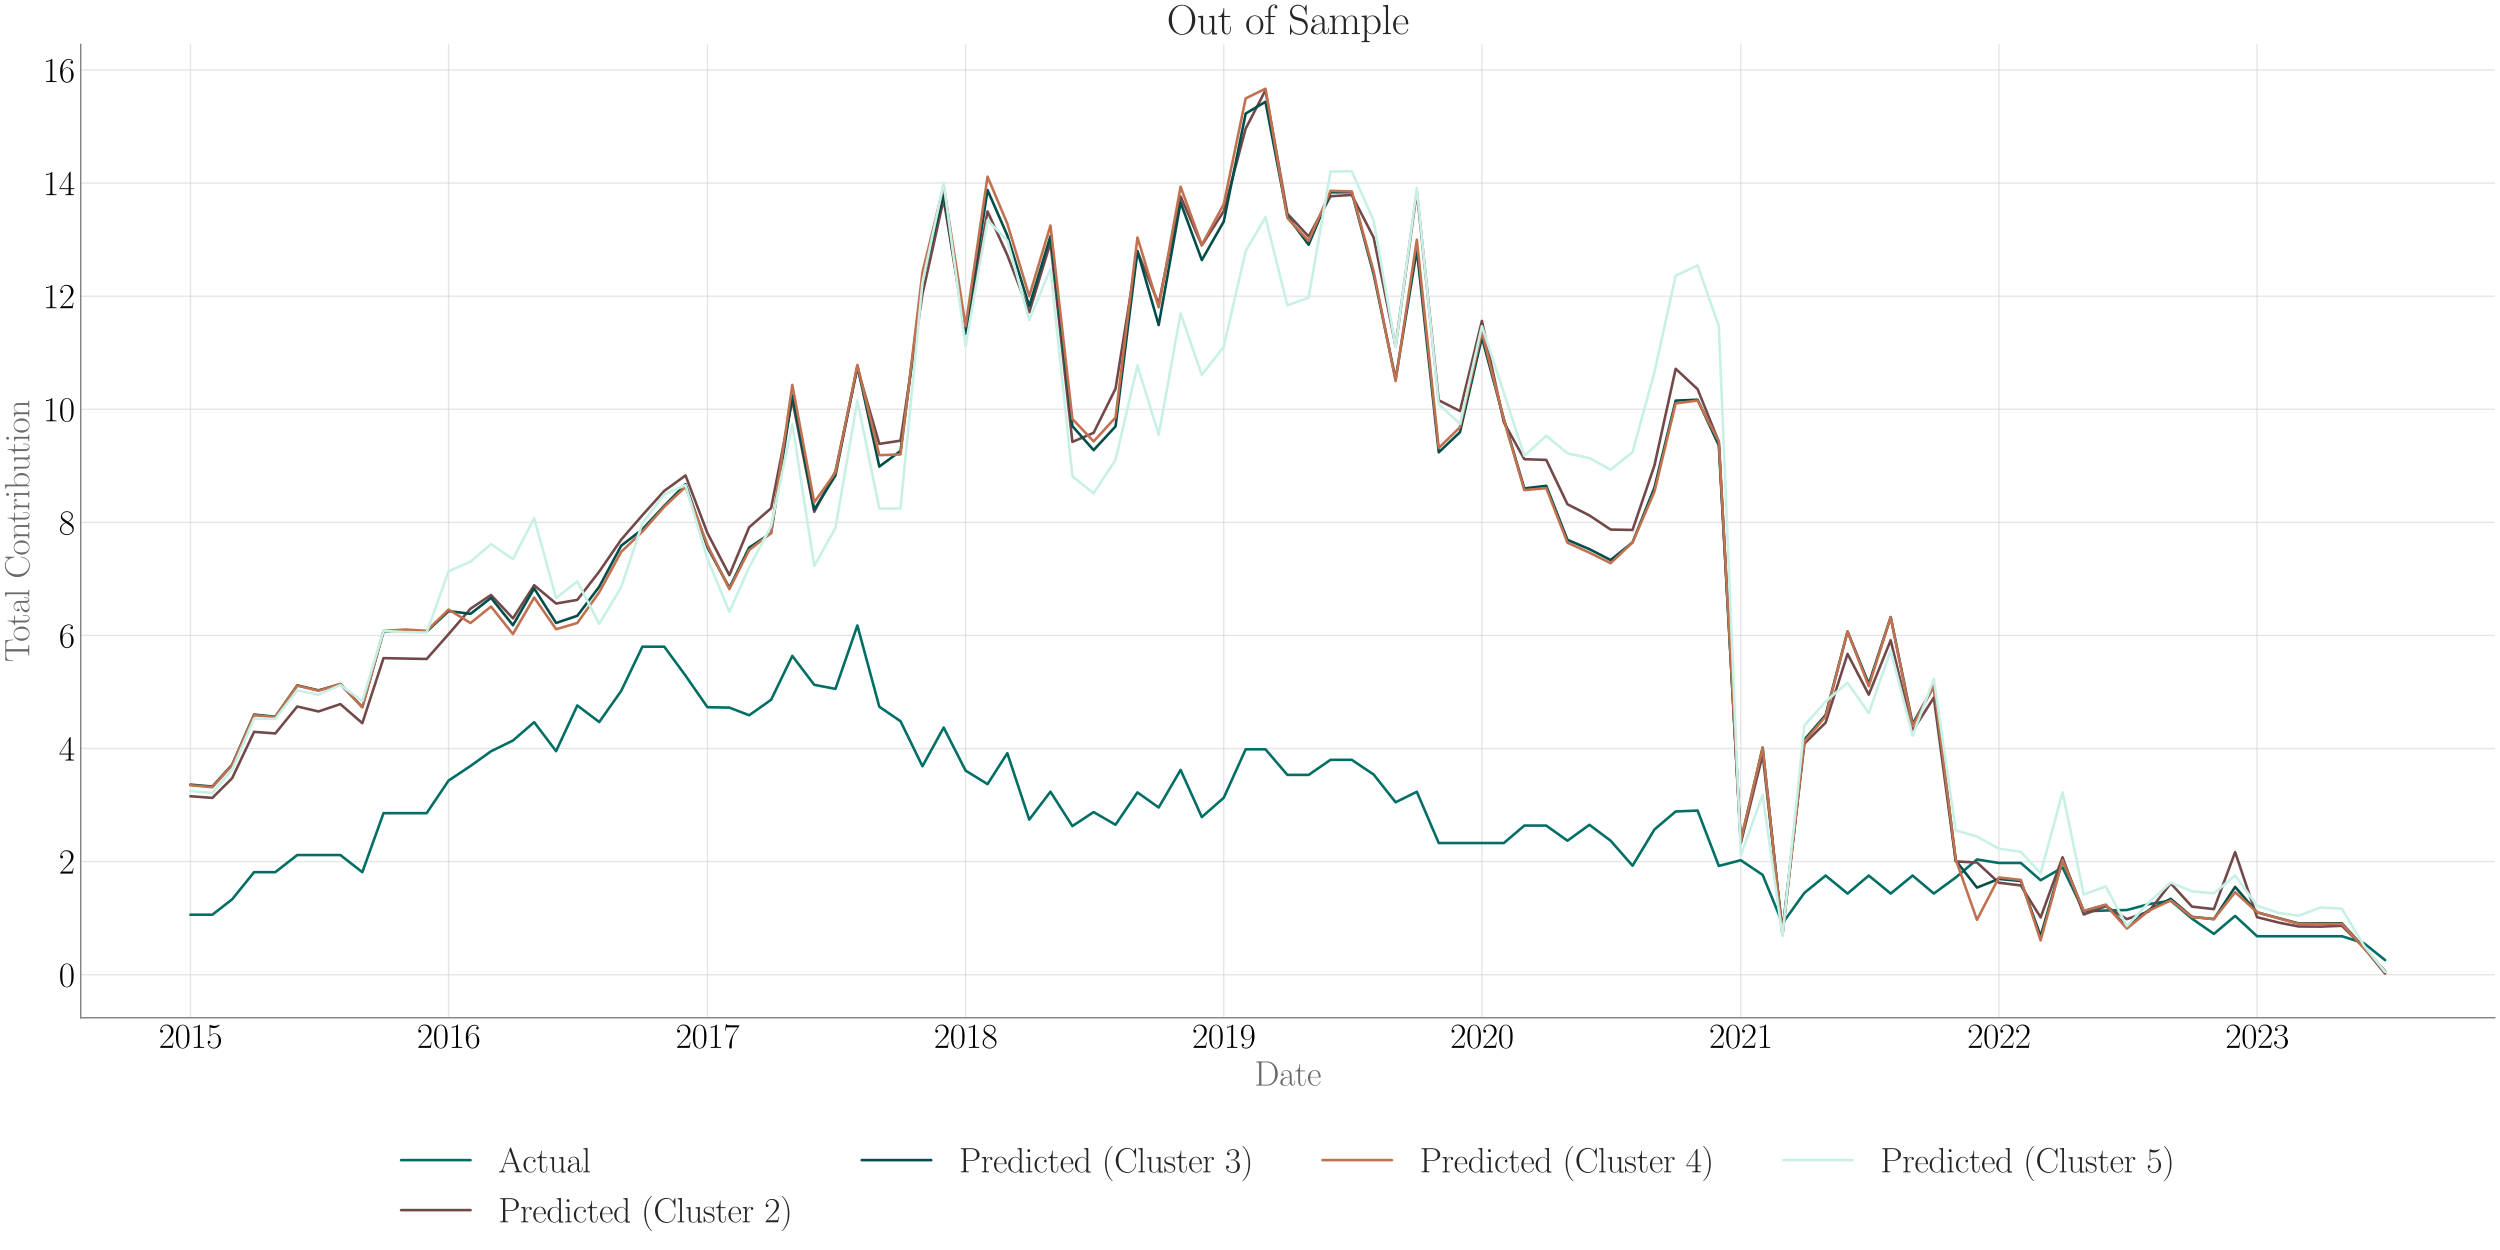 <?xml version="1.0" encoding="utf-8" standalone="no"?>
<!DOCTYPE svg PUBLIC "-//W3C//DTD SVG 1.1//EN"
  "http://www.w3.org/Graphics/SVG/1.1/DTD/svg11.dtd">
<svg xmlns:xlink="http://www.w3.org/1999/xlink" width="1440pt" height="720pt" viewBox="0 0 1440 720" xmlns="http://www.w3.org/2000/svg" version="1.1">
 <defs>
  <style type="text/css">*{stroke-linejoin: round; stroke-linecap: butt}</style>
 </defs>
 <g id="figure_1">
  <g id="patch_1">
   <path d="M 0 720 
L 1440 720 
L 1440 0 
L 0 0 
z
" style="fill: #ffffff"/>
  </g>
  <g id="axes_1">
   <g id="patch_2">
    <path d="M 46.489 586.243 
L 1437 586.243 
L 1437 25.605 
L 46.489 25.605 
z
" style="fill: #ffffff"/>
   </g>
   <g id="matplotlib.axis_1">
    <g id="xtick_1">
     <g id="line2d_1">
      <path d="M 109.694 586.243 
L 109.694 25.605 
" clip-path="url(#p2c08798d76)" style="fill: none; stroke: #cccccc; stroke-opacity: 0.5; stroke-width: 0.8; stroke-linecap: round"/>
     </g>
     <g id="text_1">
      <!-- $\mathdefault{2015}$ -->
      <g transform="translate(91.418 603.58) scale(0.2 -0.2)">
       <defs>
        <path id="CMR17-32" d="M 2669 989 
L 2554 989 
C 2490 536 2438 459 2413 420 
C 2381 369 1920 369 1830 369 
L 602 369 
C 832 619 1280 1072 1824 1597 
C 2214 1967 2669 2402 2669 3035 
C 2669 3790 2067 4224 1395 4224 
C 691 4224 262 3604 262 3030 
C 262 2780 448 2748 525 2748 
C 589 2748 781 2787 781 3010 
C 781 3207 614 3264 525 3264 
C 486 3264 448 3258 422 3245 
C 544 3790 915 4058 1306 4058 
C 1862 4058 2227 3617 2227 3035 
C 2227 2479 1901 2000 1536 1584 
L 262 146 
L 262 0 
L 2515 0 
L 2669 989 
z
" transform="scale(0.016)"/>
        <path id="CMR17-30" d="M 2688 2025 
C 2688 2416 2682 3080 2413 3591 
C 2176 4039 1798 4198 1466 4198 
C 1158 4198 768 4058 525 3597 
C 269 3118 243 2524 243 2025 
C 243 1661 250 1106 448 619 
C 723 -39 1216 -128 1466 -128 
C 1760 -128 2208 -7 2470 600 
C 2662 1042 2688 1559 2688 2025 
z
M 1466 -26 
C 1056 -26 813 325 723 812 
C 653 1188 653 1738 653 2096 
C 653 2588 653 2997 736 3387 
C 858 3929 1216 4096 1466 4096 
C 1728 4096 2067 3923 2189 3400 
C 2272 3036 2278 2607 2278 2096 
C 2278 1680 2278 1169 2202 792 
C 2067 95 1690 -26 1466 -26 
z
" transform="scale(0.016)"/>
        <path id="CMR17-31" d="M 1702 4058 
C 1702 4192 1696 4192 1606 4192 
C 1357 3916 979 3827 621 3827 
C 602 3827 570 3827 563 3808 
C 557 3795 557 3782 557 3648 
C 755 3648 1088 3686 1344 3839 
L 1344 461 
C 1344 236 1331 160 781 160 
L 589 160 
L 589 0 
C 896 0 1216 0 1523 0 
C 1830 0 2150 0 2458 0 
L 2458 160 
L 2266 160 
C 1715 160 1702 230 1702 458 
L 1702 4058 
z
" transform="scale(0.016)"/>
        <path id="CMR17-35" d="M 730 3692 
C 794 3666 1056 3584 1325 3584 
C 1920 3584 2246 3911 2432 4100 
C 2432 4157 2432 4192 2394 4192 
C 2387 4192 2374 4192 2323 4163 
C 2099 4058 1837 3973 1517 3973 
C 1325 3973 1037 3999 723 4139 
C 653 4171 640 4171 634 4171 
C 602 4171 595 4164 595 4037 
L 595 2203 
C 595 2089 595 2057 659 2057 
C 691 2057 704 2070 736 2114 
C 941 2401 1222 2522 1542 2522 
C 1766 2522 2246 2382 2246 1289 
C 2246 1085 2246 715 2054 421 
C 1894 159 1645 25 1370 25 
C 947 25 518 320 403 814 
C 429 807 480 795 506 795 
C 589 795 749 840 749 1038 
C 749 1210 627 1280 506 1280 
C 358 1280 262 1190 262 1011 
C 262 454 704 -128 1382 -128 
C 2042 -128 2669 440 2669 1264 
C 2669 2030 2170 2624 1549 2624 
C 1222 2624 947 2503 730 2274 
L 730 3692 
z
" transform="scale(0.016)"/>
       </defs>
       <use xlink:href="#CMR17-32" transform="scale(0.996)"/>
       <use xlink:href="#CMR17-30" transform="translate(45.69 0) scale(0.996)"/>
       <use xlink:href="#CMR17-31" transform="translate(91.381 0) scale(0.996)"/>
       <use xlink:href="#CMR17-35" transform="translate(137.071 0) scale(0.996)"/>
      </g>
     </g>
    </g>
    <g id="xtick_2">
     <g id="line2d_2">
      <path d="M 258.388 586.243 
L 258.388 25.605 
" clip-path="url(#p2c08798d76)" style="fill: none; stroke: #cccccc; stroke-opacity: 0.5; stroke-width: 0.8; stroke-linecap: round"/>
     </g>
     <g id="text_2">
      <!-- $\mathdefault{2016}$ -->
      <g transform="translate(240.112 603.58) scale(0.2 -0.2)">
       <defs>
        <path id="CMR17-36" d="M 678 2176 
C 678 3690 1395 4032 1811 4032 
C 1946 4032 2272 4009 2400 3776 
C 2298 3776 2106 3776 2106 3553 
C 2106 3381 2246 3323 2336 3323 
C 2394 3323 2566 3348 2566 3560 
C 2566 3954 2246 4179 1805 4179 
C 1043 4179 243 3390 243 1984 
C 243 253 966 -128 1478 -128 
C 2099 -128 2688 427 2688 1283 
C 2688 2081 2170 2662 1517 2662 
C 1126 2662 838 2407 678 1960 
L 678 2176 
z
M 1478 25 
C 691 25 691 1200 691 1436 
C 691 1896 909 2560 1504 2560 
C 1613 2560 1926 2560 2138 2120 
C 2253 1870 2253 1609 2253 1289 
C 2253 944 2253 690 2118 434 
C 1978 171 1773 25 1478 25 
z
" transform="scale(0.016)"/>
       </defs>
       <use xlink:href="#CMR17-32" transform="scale(0.996)"/>
       <use xlink:href="#CMR17-30" transform="translate(45.69 0) scale(0.996)"/>
       <use xlink:href="#CMR17-31" transform="translate(91.381 0) scale(0.996)"/>
       <use xlink:href="#CMR17-36" transform="translate(137.071 0) scale(0.996)"/>
      </g>
     </g>
    </g>
    <g id="xtick_3">
     <g id="line2d_3">
      <path d="M 407.489 586.243 
L 407.489 25.605 
" clip-path="url(#p2c08798d76)" style="fill: none; stroke: #cccccc; stroke-opacity: 0.5; stroke-width: 0.8; stroke-linecap: round"/>
     </g>
     <g id="text_3">
      <!-- $\mathdefault{2017}$ -->
      <g transform="translate(389.213 603.58) scale(0.2 -0.2)">
       <defs>
        <path id="CMR17-37" d="M 2886 3941 
L 2886 4081 
L 1382 4081 
C 634 4081 621 4165 595 4288 
L 480 4288 
L 294 3094 
L 410 3094 
C 429 3215 474 3540 550 3661 
C 589 3712 1062 3712 1171 3712 
L 2579 3712 
L 1869 2661 
C 1395 1954 1069 999 1069 165 
C 1069 89 1069 -128 1299 -128 
C 1530 -128 1530 89 1530 171 
L 1530 465 
C 1530 1508 1709 2196 2003 2636 
L 2886 3941 
z
" transform="scale(0.016)"/>
       </defs>
       <use xlink:href="#CMR17-32" transform="scale(0.996)"/>
       <use xlink:href="#CMR17-30" transform="translate(45.69 0) scale(0.996)"/>
       <use xlink:href="#CMR17-31" transform="translate(91.381 0) scale(0.996)"/>
       <use xlink:href="#CMR17-37" transform="translate(137.071 0) scale(0.996)"/>
      </g>
     </g>
    </g>
    <g id="xtick_4">
     <g id="line2d_4">
      <path d="M 556.183 586.243 
L 556.183 25.605 
" clip-path="url(#p2c08798d76)" style="fill: none; stroke: #cccccc; stroke-opacity: 0.5; stroke-width: 0.8; stroke-linecap: round"/>
     </g>
     <g id="text_4">
      <!-- $\mathdefault{2018}$ -->
      <g transform="translate(537.907 603.58) scale(0.2 -0.2)">
       <defs>
        <path id="CMR17-38" d="M 1741 2264 
C 2144 2467 2554 2773 2554 3263 
C 2554 3841 1990 4179 1472 4179 
C 890 4179 378 3759 378 3180 
C 378 3021 416 2747 666 2505 
C 730 2442 998 2251 1171 2130 
C 883 1983 211 1634 211 934 
C 211 279 838 -128 1459 -128 
C 2144 -128 2720 362 2720 1010 
C 2720 1590 2330 1857 2074 2029 
L 1741 2264 
z
M 902 2822 
C 851 2854 595 3051 595 3351 
C 595 3739 998 4032 1459 4032 
C 1965 4032 2336 3676 2336 3262 
C 2336 2669 1670 2331 1638 2331 
C 1632 2331 1626 2331 1574 2370 
L 902 2822 
z
M 2080 1519 
C 2176 1449 2483 1240 2483 851 
C 2483 381 2010 25 1472 25 
C 890 25 448 438 448 940 
C 448 1443 838 1862 1280 2060 
L 2080 1519 
z
" transform="scale(0.016)"/>
       </defs>
       <use xlink:href="#CMR17-32" transform="scale(0.996)"/>
       <use xlink:href="#CMR17-30" transform="translate(45.69 0) scale(0.996)"/>
       <use xlink:href="#CMR17-31" transform="translate(91.381 0) scale(0.996)"/>
       <use xlink:href="#CMR17-38" transform="translate(137.071 0) scale(0.996)"/>
      </g>
     </g>
    </g>
    <g id="xtick_5">
     <g id="line2d_5">
      <path d="M 704.877 586.243 
L 704.877 25.605 
" clip-path="url(#p2c08798d76)" style="fill: none; stroke: #cccccc; stroke-opacity: 0.5; stroke-width: 0.8; stroke-linecap: round"/>
     </g>
     <g id="text_5">
      <!-- $\mathdefault{2019}$ -->
      <g transform="translate(686.6 603.58) scale(0.2 -0.2)">
       <defs>
        <path id="CMR17-39" d="M 2253 1864 
C 2253 464 1670 31 1190 31 
C 1043 31 685 31 538 294 
C 704 268 826 357 826 518 
C 826 692 685 749 595 749 
C 538 749 365 723 365 506 
C 365 71 742 -128 1203 -128 
C 1939 -128 2688 674 2688 2073 
C 2688 3817 1971 4179 1485 4179 
C 851 4179 243 3628 243 2778 
C 243 1991 762 1408 1414 1408 
C 1952 1408 2189 1903 2253 2112 
L 2253 1864 
z
M 1427 1510 
C 1254 1510 1011 1542 813 1922 
C 678 2169 678 2461 678 2771 
C 678 3146 678 3405 858 3684 
C 947 3817 1114 4032 1485 4032 
C 2240 4032 2240 2885 2240 2632 
C 2240 2182 2035 1510 1427 1510 
z
" transform="scale(0.016)"/>
       </defs>
       <use xlink:href="#CMR17-32" transform="scale(0.996)"/>
       <use xlink:href="#CMR17-30" transform="translate(45.69 0) scale(0.996)"/>
       <use xlink:href="#CMR17-31" transform="translate(91.381 0) scale(0.996)"/>
       <use xlink:href="#CMR17-39" transform="translate(137.071 0) scale(0.996)"/>
      </g>
     </g>
    </g>
    <g id="xtick_6">
     <g id="line2d_6">
      <path d="M 853.57 586.243 
L 853.57 25.605 
" clip-path="url(#p2c08798d76)" style="fill: none; stroke: #cccccc; stroke-opacity: 0.5; stroke-width: 0.8; stroke-linecap: round"/>
     </g>
     <g id="text_6">
      <!-- $\mathdefault{2020}$ -->
      <g transform="translate(835.294 603.58) scale(0.2 -0.2)">
       <use xlink:href="#CMR17-32" transform="scale(0.996)"/>
       <use xlink:href="#CMR17-30" transform="translate(45.69 0) scale(0.996)"/>
       <use xlink:href="#CMR17-32" transform="translate(91.381 0) scale(0.996)"/>
       <use xlink:href="#CMR17-30" transform="translate(137.071 0) scale(0.996)"/>
      </g>
     </g>
    </g>
    <g id="xtick_7">
     <g id="line2d_7">
      <path d="M 1002.671 586.243 
L 1002.671 25.605 
" clip-path="url(#p2c08798d76)" style="fill: none; stroke: #cccccc; stroke-opacity: 0.5; stroke-width: 0.8; stroke-linecap: round"/>
     </g>
     <g id="text_7">
      <!-- $\mathdefault{2021}$ -->
      <g transform="translate(984.395 603.58) scale(0.2 -0.2)">
       <use xlink:href="#CMR17-32" transform="scale(0.996)"/>
       <use xlink:href="#CMR17-30" transform="translate(45.69 0) scale(0.996)"/>
       <use xlink:href="#CMR17-32" transform="translate(91.381 0) scale(0.996)"/>
       <use xlink:href="#CMR17-31" transform="translate(137.071 0) scale(0.996)"/>
      </g>
     </g>
    </g>
    <g id="xtick_8">
     <g id="line2d_8">
      <path d="M 1151.365 586.243 
L 1151.365 25.605 
" clip-path="url(#p2c08798d76)" style="fill: none; stroke: #cccccc; stroke-opacity: 0.5; stroke-width: 0.8; stroke-linecap: round"/>
     </g>
     <g id="text_8">
      <!-- $\mathdefault{2022}$ -->
      <g transform="translate(1133.089 603.58) scale(0.2 -0.2)">
       <use xlink:href="#CMR17-32" transform="scale(0.996)"/>
       <use xlink:href="#CMR17-30" transform="translate(45.69 0) scale(0.996)"/>
       <use xlink:href="#CMR17-32" transform="translate(91.381 0) scale(0.996)"/>
       <use xlink:href="#CMR17-32" transform="translate(137.071 0) scale(0.996)"/>
      </g>
     </g>
    </g>
    <g id="xtick_9">
     <g id="line2d_9">
      <path d="M 1300.059 586.243 
L 1300.059 25.605 
" clip-path="url(#p2c08798d76)" style="fill: none; stroke: #cccccc; stroke-opacity: 0.5; stroke-width: 0.8; stroke-linecap: round"/>
     </g>
     <g id="text_9">
      <!-- $\mathdefault{2023}$ -->
      <g transform="translate(1281.783 603.58) scale(0.2 -0.2)">
       <defs>
        <path id="CMR17-33" d="M 1414 2157 
C 1984 2157 2234 1662 2234 1090 
C 2234 320 1824 25 1453 25 
C 1114 25 563 194 390 693 
C 422 680 454 680 486 680 
C 640 680 755 782 755 948 
C 755 1133 614 1216 486 1216 
C 378 1216 211 1165 211 926 
C 211 335 787 -128 1466 -128 
C 2176 -128 2720 430 2720 1085 
C 2720 1707 2208 2157 1600 2227 
C 2086 2328 2554 2756 2554 3329 
C 2554 3820 2048 4179 1472 4179 
C 890 4179 378 3829 378 3329 
C 378 3110 544 3072 627 3072 
C 762 3072 877 3155 877 3321 
C 877 3486 762 3569 627 3569 
C 602 3569 570 3569 544 3557 
C 730 3959 1235 4032 1459 4032 
C 1683 4032 2106 3925 2106 3320 
C 2106 3143 2080 2828 1862 2550 
C 1670 2304 1453 2304 1242 2284 
C 1210 2284 1062 2269 1037 2269 
C 992 2263 966 2257 966 2208 
C 966 2163 973 2157 1101 2157 
L 1414 2157 
z
" transform="scale(0.016)"/>
       </defs>
       <use xlink:href="#CMR17-32" transform="scale(0.996)"/>
       <use xlink:href="#CMR17-30" transform="translate(45.69 0) scale(0.996)"/>
       <use xlink:href="#CMR17-32" transform="translate(91.381 0) scale(0.996)"/>
       <use xlink:href="#CMR17-33" transform="translate(137.071 0) scale(0.996)"/>
      </g>
     </g>
    </g>
    <g id="text_10">
     <!-- Date -->
     <g style="fill: #696969" transform="translate(722.559 625.293) scale(0.2 -0.2)">
      <defs>
       <path id="CMR17-44" d="M 333 4352 
L 333 4186 
C 774 4186 845 4186 845 3900 
L 845 452 
C 845 166 774 166 333 166 
L 333 0 
L 2368 0 
C 3398 0 4224 943 4224 2141 
C 4224 3346 3411 4352 2368 4352 
L 333 4352 
z
M 1523 166 
C 1267 166 1254 197 1254 414 
L 1254 3938 
C 1254 4155 1267 4186 1523 4186 
L 2240 4186 
C 2771 4186 3750 3874 3750 2141 
C 3750 1242 3488 879 3366 707 
C 3213 510 2848 166 2240 166 
L 1523 166 
z
" transform="scale(0.016)"/>
       <path id="CMR17-61" d="M 2304 1653 
C 2304 2072 2304 2294 2035 2543 
C 1798 2752 1523 2816 1306 2816 
C 800 2816 435 2407 435 1971 
C 435 1728 627 1728 666 1728 
C 749 1728 896 1778 896 1954 
C 896 2112 774 2181 666 2181 
C 640 2181 608 2174 589 2168 
C 723 2592 1069 2714 1293 2714 
C 1613 2714 1965 2429 1965 1885 
L 1965 1600 
C 1587 1600 1133 1549 774 1357 
C 371 1133 256 813 256 570 
C 256 77 832 -64 1171 -64 
C 1523 -64 1850 139 1990 511 
C 2003 233 2182 -18 2464 -18 
C 2598 -18 2938 70 2938 567 
L 2938 920 
L 2822 920 
L 2822 562 
C 2822 178 2650 128 2566 128 
C 2304 128 2304 458 2304 738 
L 2304 1653 
z
M 1965 870 
C 1965 317 1568 38 1216 38 
C 896 38 646 275 646 570 
C 646 761 730 1100 1101 1305 
C 1408 1478 1760 1504 1965 1504 
L 1965 870 
z
" transform="scale(0.016)"/>
       <path id="CMR17-74" d="M 966 2560 
L 1862 2560 
L 1862 2725 
L 966 2725 
L 966 3904 
L 851 3904 
C 838 3245 614 2668 70 2668 
L 70 2560 
L 627 2560 
L 627 771 
C 627 650 627 -64 1370 -64 
C 1747 -64 1965 306 1965 777 
L 1965 1140 
L 1850 1140 
L 1850 783 
C 1850 344 1677 51 1408 51 
C 1222 51 966 178 966 758 
L 966 2560 
z
" transform="scale(0.016)"/>
       <path id="CMR17-65" d="M 2438 1472 
C 2464 1498 2464 1511 2464 1576 
C 2464 2238 2118 2816 1389 2816 
C 710 2816 173 2169 173 1383 
C 173 551 781 -64 1459 -64 
C 2176 -64 2458 607 2458 740 
C 2458 784 2419 784 2406 784 
C 2362 784 2355 771 2330 696 
C 2189 265 1837 51 1504 51 
C 1229 51 954 203 781 480 
C 582 803 582 1176 582 1472 
L 2438 1472 
z
M 589 1568 
C 634 2505 1126 2714 1382 2714 
C 1818 2714 2112 2297 2118 1568 
L 589 1568 
z
" transform="scale(0.016)"/>
      </defs>
      <use xlink:href="#CMR17-44" transform="scale(0.996)"/>
      <use xlink:href="#CMR17-61" transform="translate(70.394 0) scale(0.996)"/>
      <use xlink:href="#CMR17-74" transform="translate(116.084 0) scale(0.996)"/>
      <use xlink:href="#CMR17-65" transform="translate(151.365 0) scale(0.996)"/>
     </g>
    </g>
   </g>
   <g id="matplotlib.axis_2">
    <g id="ytick_1">
     <g id="line2d_10">
      <path d="M 46.489 561.411 
L 1437 561.411 
" clip-path="url(#p2c08798d76)" style="fill: none; stroke: #cccccc; stroke-opacity: 0.5; stroke-width: 0.8; stroke-linecap: round"/>
     </g>
     <g id="text_11">
      <!-- $\mathdefault{0}$ -->
      <g transform="translate(33.851 568.33) scale(0.2 -0.2)">
       <use xlink:href="#CMR17-30" transform="scale(0.996)"/>
      </g>
     </g>
    </g>
    <g id="ytick_2">
     <g id="line2d_11">
      <path d="M 46.489 496.278 
L 1437 496.278 
" clip-path="url(#p2c08798d76)" style="fill: none; stroke: #cccccc; stroke-opacity: 0.5; stroke-width: 0.8; stroke-linecap: round"/>
     </g>
     <g id="text_12">
      <!-- $\mathdefault{2}$ -->
      <g transform="translate(33.851 503.196) scale(0.2 -0.2)">
       <use xlink:href="#CMR17-32" transform="scale(0.996)"/>
      </g>
     </g>
    </g>
    <g id="ytick_3">
     <g id="line2d_12">
      <path d="M 46.489 431.144 
L 1437 431.144 
" clip-path="url(#p2c08798d76)" style="fill: none; stroke: #cccccc; stroke-opacity: 0.5; stroke-width: 0.8; stroke-linecap: round"/>
     </g>
     <g id="text_13">
      <!-- $\mathdefault{4}$ -->
      <g transform="translate(33.851 438.063) scale(0.2 -0.2)">
       <defs>
        <path id="CMR17-34" d="M 2150 4122 
C 2150 4256 2144 4256 2029 4256 
L 128 1254 
L 128 1088 
L 1779 1088 
L 1779 457 
C 1779 224 1766 160 1318 160 
L 1197 160 
L 1197 0 
C 1402 0 1747 0 1965 0 
C 2182 0 2528 0 2733 0 
L 2733 160 
L 2611 160 
C 2163 160 2150 224 2150 457 
L 2150 1088 
L 2803 1088 
L 2803 1254 
L 2150 1254 
L 2150 4122 
z
M 1798 3703 
L 1798 1254 
L 256 1254 
L 1798 3703 
z
" transform="scale(0.016)"/>
       </defs>
       <use xlink:href="#CMR17-34" transform="scale(0.996)"/>
      </g>
     </g>
    </g>
    <g id="ytick_4">
     <g id="line2d_13">
      <path d="M 46.489 366.011 
L 1437 366.011 
" clip-path="url(#p2c08798d76)" style="fill: none; stroke: #cccccc; stroke-opacity: 0.5; stroke-width: 0.8; stroke-linecap: round"/>
     </g>
     <g id="text_14">
      <!-- $\mathdefault{6}$ -->
      <g transform="translate(33.851 372.929) scale(0.2 -0.2)">
       <use xlink:href="#CMR17-36" transform="scale(0.996)"/>
      </g>
     </g>
    </g>
    <g id="ytick_5">
     <g id="line2d_14">
      <path d="M 46.489 300.877 
L 1437 300.877 
" clip-path="url(#p2c08798d76)" style="fill: none; stroke: #cccccc; stroke-opacity: 0.5; stroke-width: 0.8; stroke-linecap: round"/>
     </g>
     <g id="text_15">
      <!-- $\mathdefault{8}$ -->
      <g transform="translate(33.851 307.795) scale(0.2 -0.2)">
       <use xlink:href="#CMR17-38" transform="scale(0.996)"/>
      </g>
     </g>
    </g>
    <g id="ytick_6">
     <g id="line2d_15">
      <path d="M 46.489 235.743 
L 1437 235.743 
" clip-path="url(#p2c08798d76)" style="fill: none; stroke: #cccccc; stroke-opacity: 0.5; stroke-width: 0.8; stroke-linecap: round"/>
     </g>
     <g id="text_16">
      <!-- $\mathdefault{10}$ -->
      <g transform="translate(24.713 242.662) scale(0.2 -0.2)">
       <use xlink:href="#CMR17-31" transform="scale(0.996)"/>
       <use xlink:href="#CMR17-30" transform="translate(45.69 0) scale(0.996)"/>
      </g>
     </g>
    </g>
    <g id="ytick_7">
     <g id="line2d_16">
      <path d="M 46.489 170.61 
L 1437 170.61 
" clip-path="url(#p2c08798d76)" style="fill: none; stroke: #cccccc; stroke-opacity: 0.5; stroke-width: 0.8; stroke-linecap: round"/>
     </g>
     <g id="text_17">
      <!-- $\mathdefault{12}$ -->
      <g transform="translate(24.713 177.528) scale(0.2 -0.2)">
       <use xlink:href="#CMR17-31" transform="scale(0.996)"/>
       <use xlink:href="#CMR17-32" transform="translate(45.69 0) scale(0.996)"/>
      </g>
     </g>
    </g>
    <g id="ytick_8">
     <g id="line2d_17">
      <path d="M 46.489 105.476 
L 1437 105.476 
" clip-path="url(#p2c08798d76)" style="fill: none; stroke: #cccccc; stroke-opacity: 0.5; stroke-width: 0.8; stroke-linecap: round"/>
     </g>
     <g id="text_18">
      <!-- $\mathdefault{14}$ -->
      <g transform="translate(24.713 112.395) scale(0.2 -0.2)">
       <use xlink:href="#CMR17-31" transform="scale(0.996)"/>
       <use xlink:href="#CMR17-34" transform="translate(45.69 0) scale(0.996)"/>
      </g>
     </g>
    </g>
    <g id="ytick_9">
     <g id="line2d_18">
      <path d="M 46.489 40.343 
L 1437 40.343 
" clip-path="url(#p2c08798d76)" style="fill: none; stroke: #cccccc; stroke-opacity: 0.5; stroke-width: 0.8; stroke-linecap: round"/>
     </g>
     <g id="text_19">
      <!-- $\mathdefault{16}$ -->
      <g transform="translate(24.713 47.261) scale(0.2 -0.2)">
       <use xlink:href="#CMR17-31" transform="scale(0.996)"/>
       <use xlink:href="#CMR17-36" transform="translate(45.69 0) scale(0.996)"/>
      </g>
     </g>
    </g>
    <g id="text_20">
     <!-- Total Contribution -->
     <g style="fill: #696969" transform="translate(16.837 381.4) rotate(-90) scale(0.2 -0.2)">
      <defs>
       <path id="CMR17-54" d="M 3981 4326 
L 288 4326 
L 179 2918 
L 294 2918 
C 378 3976 467 4160 1453 4160 
C 1568 4160 1754 4160 1805 4154 
C 1926 4135 1926 4058 1926 3912 
L 1926 459 
C 1926 230 1907 160 1376 160 
L 1197 160 
L 1197 0 
C 1504 0 1824 0 2138 0 
C 2451 0 2771 0 3078 0 
L 3078 160 
L 2899 160 
C 2368 160 2349 230 2349 459 
L 2349 3912 
C 2349 4052 2349 4129 2464 4154 
C 2515 4160 2701 4160 2816 4160 
C 3795 4160 3891 3976 3974 2918 
L 4090 2918 
L 3981 4326 
z
" transform="scale(0.016)"/>
       <path id="CMR17-6f" d="M 2758 1356 
C 2758 2176 2163 2816 1466 2816 
C 768 2816 173 2176 173 1356 
C 173 551 768 -64 1466 -64 
C 2163 -64 2758 551 2758 1356 
z
M 1466 51 
C 1165 51 909 230 762 480 
C 602 767 582 1126 582 1408 
C 582 1677 595 2010 762 2298 
C 890 2509 1139 2714 1466 2714 
C 1754 2714 1997 2554 2150 2330 
C 2349 2029 2349 1607 2349 1408 
C 2349 1158 2336 775 2163 467 
C 1984 173 1709 51 1466 51 
z
" transform="scale(0.016)"/>
       <path id="CMR17-6c" d="M 979 4396 
L 218 4326 
L 218 4160 
C 595 4160 653 4122 653 3817 
L 653 426 
C 653 184 627 153 218 153 
L 218 -13 
C 371 0 653 0 813 0 
C 979 0 1261 0 1414 -13 
L 1414 153 
C 1005 153 979 178 979 426 
L 979 4396 
z
" transform="scale(0.016)"/>
       <path id="CMR17-43" d="M 3974 4289 
C 3974 4403 3968 4410 3930 4410 
C 3904 4410 3898 4403 3853 4327 
L 3571 3792 
C 3258 4187 2874 4416 2381 4416 
C 1286 4416 294 3456 294 2148 
C 294 826 1286 -128 2387 -128 
C 3366 -128 3974 730 3974 1461 
C 3974 1524 3974 1550 3917 1550 
C 3866 1550 3866 1531 3859 1474 
C 3808 585 3168 38 2477 38 
C 1824 38 781 495 781 2147 
C 781 3805 1843 4250 2464 4250 
C 3187 4250 3712 3628 3834 2745 
C 3846 2668 3846 2655 3904 2655 
C 3974 2655 3974 2668 3974 2783 
L 3974 4289 
z
" transform="scale(0.016)"/>
       <path id="CMR17-6e" d="M 2656 1933 
C 2656 2259 2592 2790 1837 2790 
C 1331 2790 1069 2400 973 2144 
L 966 2144 
L 966 2790 
L 211 2720 
L 211 2554 
C 589 2554 646 2515 646 2208 
L 646 428 
C 646 184 621 153 211 153 
L 211 -13 
C 365 0 646 0 813 0 
C 979 0 1267 0 1421 -13 
L 1421 153 
C 1011 153 986 178 986 428 
L 986 1658 
C 986 2247 1344 2688 1792 2688 
C 2266 2688 2317 2266 2317 1958 
L 2317 428 
C 2317 184 2291 153 1882 153 
L 1882 -13 
C 2035 0 2317 0 2483 0 
C 2650 0 2938 0 3091 -13 
L 3091 153 
C 2682 153 2656 178 2656 428 
L 2656 1933 
z
" transform="scale(0.016)"/>
       <path id="CMR17-72" d="M 960 1497 
C 960 2112 1222 2688 1702 2688 
C 1747 2688 1792 2682 1837 2662 
C 1837 2662 1696 2617 1696 2452 
C 1696 2298 1818 2234 1914 2234 
C 1990 2234 2131 2279 2131 2458 
C 2131 2663 1926 2790 1709 2790 
C 1222 2790 1011 2317 947 2093 
L 941 2093 
L 941 2790 
L 198 2720 
L 198 2554 
C 576 2554 634 2515 634 2208 
L 634 428 
C 634 184 608 153 198 153 
L 198 -13 
C 352 0 646 0 813 0 
C 998 0 1325 0 1498 -13 
L 1498 153 
C 1037 153 960 153 960 440 
L 960 1497 
z
" transform="scale(0.016)"/>
       <path id="CMR17-69" d="M 992 3909 
C 992 4049 877 4170 730 4170 
C 589 4170 467 4056 467 3909 
C 467 3769 582 3648 730 3648 
C 870 3648 992 3763 992 3909 
z
M 243 2706 
L 243 2541 
C 602 2541 653 2502 653 2197 
L 653 427 
C 653 184 627 153 218 153 
L 218 -13 
C 371 0 646 0 806 0 
C 960 0 1222 0 1370 -13 
L 1370 153 
C 992 153 979 191 979 420 
L 979 2776 
L 243 2706 
z
" transform="scale(0.016)"/>
       <path id="CMR17-62" d="M 960 4396 
L 198 4326 
L 198 4160 
C 576 4160 634 4122 634 3817 
L 634 -13 
L 749 -13 
L 934 441 
C 1120 141 1395 -64 1766 -64 
C 2406 -64 3053 500 3053 1370 
C 3053 2188 2477 2790 1830 2790 
C 1434 2790 1152 2579 960 2330 
L 960 4396 
z
M 973 2004 
C 973 2118 973 2138 1062 2272 
C 1312 2657 1670 2688 1792 2688 
C 1984 2688 2643 2585 2643 1376 
C 2643 108 1888 38 1734 38 
C 1536 38 1248 114 1043 486 
C 973 608 973 621 973 735 
L 973 2004 
z
" transform="scale(0.016)"/>
       <path id="CMR17-75" d="M 1882 2693 
L 1882 2528 
C 2259 2528 2317 2489 2317 2186 
L 2317 1032 
C 2317 500 2029 38 1555 38 
C 1030 38 986 348 986 678 
L 986 2763 
L 211 2693 
L 211 2528 
C 467 2528 640 2528 646 2274 
L 646 1058 
C 646 633 646 361 813 183 
C 896 101 1056 -64 1517 -64 
C 2061 -64 2272 377 2323 506 
L 2330 506 
L 2330 -63 
L 3091 -63 
L 3091 128 
C 2714 128 2656 166 2656 473 
L 2656 2763 
L 1882 2693 
z
" transform="scale(0.016)"/>
      </defs>
      <use xlink:href="#CMR17-54" transform="scale(0.996)"/>
      <use xlink:href="#CMR17-6f" transform="translate(58.703 0) scale(0.996)"/>
      <use xlink:href="#CMR17-74" transform="translate(104.393 0) scale(0.996)"/>
      <use xlink:href="#CMR17-61" transform="translate(139.674 0) scale(0.996)"/>
      <use xlink:href="#CMR17-6c" transform="translate(185.364 0) scale(0.996)"/>
      <use xlink:href="#CMR17-43" transform="translate(240.311 0) scale(0.996)"/>
      <use xlink:href="#CMR17-6f" transform="translate(306.821 0) scale(0.996)"/>
      <use xlink:href="#CMR17-6e" transform="translate(352.512 0) scale(0.996)"/>
      <use xlink:href="#CMR17-74" transform="translate(400.805 0) scale(0.996)"/>
      <use xlink:href="#CMR17-72" transform="translate(436.085 0) scale(0.996)"/>
      <use xlink:href="#CMR17-69" transform="translate(471.366 0) scale(0.996)"/>
      <use xlink:href="#CMR17-62" transform="translate(496.237 0) scale(0.996)"/>
      <use xlink:href="#CMR17-75" transform="translate(547.133 0) scale(0.996)"/>
      <use xlink:href="#CMR17-74" transform="translate(598.028 0) scale(0.996)"/>
      <use xlink:href="#CMR17-69" transform="translate(633.309 0) scale(0.996)"/>
      <use xlink:href="#CMR17-6f" transform="translate(658.18 0) scale(0.996)"/>
      <use xlink:href="#CMR17-6e" transform="translate(703.87 0) scale(0.996)"/>
     </g>
    </g>
   </g>
   <g id="line2d_19">
    <path d="M 109.694 526.872 
L 122.323 526.872 
L 122.323 526.872 
L 133.73 517.988 
L 133.73 517.988 
L 146.358 502.368 
L 146.358 502.368 
L 158.58 502.368 
L 158.58 502.368 
L 171.208 492.505 
L 171.208 492.505 
L 196.059 492.505 
L 196.059 492.505 
L 208.687 502.368 
L 208.687 502.368 
L 220.909 468.369 
L 220.909 468.369 
L 245.759 468.369 
L 245.759 468.369 
L 258.388 449.608 
L 258.388 449.608 
L 271.017 441.21 
L 271.017 441.21 
L 282.831 432.729 
L 282.831 432.729 
L 295.459 426.534 
L 295.459 426.534 
L 307.681 415.981 
L 307.681 415.981 
L 320.31 432.657 
L 320.31 432.657 
L 332.531 406.343 
L 332.531 406.343 
L 345.16 415.887 
L 345.16 415.887 
L 357.789 397.996 
L 357.789 397.996 
L 370.01 372.509 
L 370.01 372.509 
L 382.639 372.509 
L 382.639 372.509 
L 394.86 389.156 
L 394.86 389.156 
L 407.489 407.349 
L 407.489 407.349 
L 420.118 407.578 
L 420.118 407.578 
L 431.524 411.989 
L 431.524 411.989 
L 444.153 403.077 
L 444.153 403.077 
L 456.375 377.792 
L 456.375 377.792 
L 469.003 394.457 
L 469.003 394.457 
L 481.225 396.793 
L 481.225 396.793 
L 493.854 360.275 
L 493.854 360.275 
L 506.482 407.073 
L 506.482 407.073 
L 518.704 415.434 
L 518.704 415.434 
L 531.333 441.353 
L 531.333 441.353 
L 543.554 419.077 
L 543.554 419.077 
L 556.183 443.863 
L 556.183 443.863 
L 568.812 451.656 
L 568.812 451.656 
L 580.218 433.832 
L 580.218 433.832 
L 592.847 472.079 
L 592.847 472.079 
L 605.068 456.027 
L 605.068 456.027 
L 617.697 475.828 
L 617.697 475.828 
L 629.919 467.761 
L 629.919 467.761 
L 642.547 475.049 
L 642.547 475.049 
L 655.176 456.426 
L 655.176 456.426 
L 667.398 465.124 
L 667.398 465.124 
L 680.026 443.467 
L 680.026 443.467 
L 692.248 470.638 
L 692.248 470.638 
L 704.877 459.517 
L 704.877 459.517 
L 717.505 431.609 
L 717.505 431.609 
L 728.912 431.609 
L 728.912 431.609 
L 741.541 446.348 
L 741.541 446.348 
L 753.762 446.348 
L 753.762 446.348 
L 766.391 437.65 
L 766.391 437.65 
L 778.612 437.65 
L 778.612 437.65 
L 791.241 446.133 
L 791.241 446.133 
L 803.87 462.105 
L 803.87 462.105 
L 816.091 456.059 
L 816.091 456.059 
L 828.72 485.602 
L 828.72 485.602 
L 866.199 485.602 
L 866.199 485.602 
L 878.013 475.543 
L 878.013 475.543 
L 890.642 475.543 
L 890.642 475.543 
L 902.863 484.24 
L 902.863 484.24 
L 915.492 475.096 
L 915.492 475.096 
L 927.713 484.24 
L 927.713 484.24 
L 940.342 498.65 
L 940.342 498.65 
L 952.971 477.768 
L 952.971 477.768 
L 965.192 467.411 
L 965.192 467.411 
L 977.821 466.891 
L 977.821 466.891 
L 990.043 498.783 
L 990.043 498.783 
L 1002.671 495.494 
L 1002.671 495.494 
L 1015.3 503.942 
L 1015.3 503.942 
L 1026.707 531.85 
L 1026.707 531.85 
L 1039.336 514.284 
L 1039.336 514.284 
L 1051.557 504.327 
L 1051.557 504.327 
L 1064.186 514.684 
L 1064.186 514.684 
L 1076.407 504.327 
L 1076.407 504.327 
L 1089.036 514.684 
L 1089.036 514.684 
L 1101.665 504.327 
L 1101.665 504.327 
L 1113.886 514.684 
L 1113.886 514.684 
L 1126.515 505.412 
L 1126.515 505.412 
L 1138.736 495.055 
L 1138.736 495.055 
L 1151.365 497.054 
L 1151.365 497.054 
L 1163.994 497.054 
L 1163.994 497.054 
L 1175.401 507.012 
L 1175.401 507.012 
L 1188.029 499.664 
L 1188.029 499.664 
L 1200.251 524.939 
L 1200.251 524.939 
L 1212.88 524.462 
L 1212.88 524.462 
L 1225.101 524.164 
L 1225.101 524.164 
L 1237.73 520.782 
L 1237.73 520.782 
L 1250.359 518.782 
L 1250.359 518.782 
L 1262.58 529.14 
L 1262.58 529.14 
L 1275.209 537.923 
L 1275.209 537.923 
L 1287.43 527.565 
L 1287.43 527.565 
L 1300.059 539.265 
L 1300.059 539.265 
L 1348.945 539.265 
L 1348.945 539.265 
L 1361.573 543.254 
L 1361.573 543.254 
L 1373.795 553.004 
L 1373.795 553.004 
" clip-path="url(#p2c08798d76)" style="fill: none; stroke: #006e64; stroke-width: 1.5; stroke-linecap: round"/>
   </g>
   <g id="line2d_20">
    <path d="M 109.694 458.633 
L 122.323 459.588 
L 122.323 459.588 
L 133.73 448.209 
L 133.73 448.209 
L 146.358 421.554 
L 146.358 421.554 
L 158.58 422.46 
L 158.58 422.46 
L 171.208 406.95 
L 171.208 406.95 
L 183.43 409.801 
L 183.43 409.801 
L 196.059 405.566 
L 196.059 405.566 
L 208.687 416.542 
L 208.687 416.542 
L 220.909 379.084 
L 220.909 379.084 
L 245.759 379.567 
L 245.759 379.567 
L 258.388 365.261 
L 258.388 365.261 
L 271.017 350.608 
L 271.017 350.608 
L 282.831 342.702 
L 282.831 342.702 
L 295.459 356.165 
L 295.459 356.165 
L 307.681 337.09 
L 307.681 337.09 
L 320.31 347.64 
L 320.31 347.64 
L 332.531 345.528 
L 332.531 345.528 
L 345.16 329.232 
L 345.16 329.232 
L 357.789 310.852 
L 357.789 310.852 
L 370.01 296.759 
L 370.01 296.759 
L 382.639 282.717 
L 382.639 282.717 
L 394.86 273.872 
L 394.86 273.872 
L 407.489 307.05 
L 407.489 307.05 
L 420.118 331.283 
L 420.118 331.283 
L 431.524 303.697 
L 431.524 303.697 
L 444.153 292.737 
L 444.153 292.737 
L 456.375 230.337 
L 456.375 230.337 
L 469.003 294.8 
L 469.003 294.8 
L 481.225 271.497 
L 481.225 271.497 
L 493.854 211.999 
L 493.854 211.999 
L 506.482 255.678 
L 506.482 255.678 
L 518.704 253.816 
L 518.704 253.816 
L 531.333 169.428 
L 531.333 169.428 
L 543.554 114.783 
L 543.554 114.783 
L 556.183 192.257 
L 556.183 192.257 
L 568.812 121.774 
L 568.812 121.774 
L 580.218 146.959 
L 580.218 146.959 
L 592.847 179.845 
L 592.847 179.845 
L 605.068 139.794 
L 605.068 139.794 
L 617.697 254.526 
L 617.697 254.526 
L 629.919 249.307 
L 629.919 249.307 
L 642.547 223.859 
L 642.547 223.859 
L 655.176 144.813 
L 655.176 144.813 
L 667.398 175.025 
L 667.398 175.025 
L 680.026 113.161 
L 680.026 113.161 
L 692.248 141.305 
L 692.248 141.305 
L 704.877 121.668 
L 704.877 121.668 
L 717.505 74.072 
L 717.505 74.072 
L 728.912 51.951 
L 728.912 51.951 
L 741.541 123.087 
L 741.541 123.087 
L 753.762 136.218 
L 753.762 136.218 
L 766.391 113.05 
L 766.391 113.05 
L 778.612 112.275 
L 778.612 112.275 
L 791.241 136.847 
L 791.241 136.847 
L 803.87 199.423 
L 803.87 199.423 
L 816.091 110.338 
L 816.091 110.338 
L 828.72 230.559 
L 828.72 230.559 
L 840.941 236.756 
L 840.941 236.756 
L 853.57 184.854 
L 853.57 184.854 
L 866.199 243.245 
L 866.199 243.245 
L 878.013 264.484 
L 878.013 264.484 
L 890.642 264.91 
L 890.642 264.91 
L 902.863 290.459 
L 902.863 290.459 
L 915.492 296.875 
L 915.492 296.875 
L 927.713 305.029 
L 927.713 305.029 
L 940.342 305.257 
L 940.342 305.257 
L 952.971 268.045 
L 952.971 268.045 
L 965.192 212.423 
L 965.192 212.423 
L 977.821 224.177 
L 977.821 224.177 
L 990.043 254.514 
L 990.043 254.514 
L 1002.671 485.744 
L 1002.671 485.744 
L 1015.3 434.703 
L 1015.3 434.703 
L 1026.707 535.884 
L 1026.707 535.884 
L 1039.336 428.295 
L 1039.336 428.295 
L 1051.557 416.248 
L 1051.557 416.248 
L 1064.186 376.647 
L 1064.186 376.647 
L 1076.407 400.112 
L 1076.407 400.112 
L 1089.036 368.763 
L 1089.036 368.763 
L 1101.665 421.024 
L 1101.665 421.024 
L 1113.886 401.811 
L 1113.886 401.811 
L 1126.515 496.199 
L 1126.515 496.199 
L 1138.736 496.786 
L 1138.736 496.786 
L 1151.365 508.455 
L 1151.365 508.455 
L 1163.994 510.019 
L 1163.994 510.019 
L 1175.401 528.433 
L 1175.401 528.433 
L 1188.029 493.813 
L 1188.029 493.813 
L 1200.251 526.754 
L 1200.251 526.754 
L 1212.88 522.043 
L 1212.88 522.043 
L 1225.101 529.413 
L 1225.101 529.413 
L 1237.73 525.01 
L 1237.73 525.01 
L 1250.359 508.819 
L 1250.359 508.819 
L 1262.58 522.217 
L 1262.58 522.217 
L 1275.209 523.654 
L 1275.209 523.654 
L 1287.43 490.815 
L 1287.43 490.815 
L 1300.059 528.293 
L 1300.059 528.293 
L 1312.688 531.452 
L 1324.094 533.65 
L 1324.094 533.65 
L 1336.723 533.73 
L 1336.723 533.73 
L 1348.945 533.263 
L 1348.945 533.263 
L 1361.573 545.793 
L 1361.573 545.793 
L 1373.795 560.759 
L 1373.795 560.759 
" clip-path="url(#p2c08798d76)" style="fill: none; stroke: #734848; stroke-width: 1.5; stroke-linecap: round"/>
   </g>
   <g id="line2d_21">
    <path d="M 109.694 451.94 
L 122.323 453.043 
L 122.323 453.043 
L 133.73 440.432 
L 133.73 440.432 
L 146.358 411.579 
L 146.358 411.579 
L 158.58 412.853 
L 158.58 412.853 
L 171.208 394.754 
L 171.208 394.754 
L 183.43 397.649 
L 183.43 397.649 
L 196.059 394.019 
L 196.059 394.019 
L 208.687 407.301 
L 208.687 407.301 
L 220.909 363.743 
L 220.909 363.743 
L 233.538 363.088 
L 233.538 363.088 
L 245.759 363.779 
L 245.759 363.779 
L 258.388 351.984 
L 258.388 351.984 
L 271.017 353.566 
L 271.017 353.566 
L 282.831 344.37 
L 282.831 344.37 
L 295.459 360.111 
L 295.459 360.111 
L 307.681 338.903 
L 307.681 338.903 
L 320.31 358.829 
L 320.31 358.829 
L 332.531 354.684 
L 332.531 354.684 
L 345.16 337.948 
L 345.16 337.948 
L 357.789 314.348 
L 357.789 314.348 
L 370.01 304.912 
L 370.01 304.912 
L 382.639 291.289 
L 382.639 291.289 
L 394.86 278.931 
L 394.86 278.931 
L 407.489 315.184 
L 407.489 315.184 
L 420.118 338.594 
L 420.118 338.594 
L 431.524 315.403 
L 431.524 315.403 
L 444.153 307.066 
L 444.153 307.066 
L 456.375 227.757 
L 456.375 227.757 
L 469.003 293.587 
L 469.003 293.587 
L 481.225 273.845 
L 481.225 273.845 
L 493.854 210.751 
L 493.854 210.751 
L 506.482 268.741 
L 506.482 268.741 
L 518.704 259.77 
L 518.704 259.77 
L 531.333 161.642 
L 531.333 161.642 
L 543.554 111.421 
L 543.554 111.421 
L 556.183 192.198 
L 556.183 192.198 
L 568.812 109.482 
L 568.812 109.482 
L 580.218 135.565 
L 580.218 135.565 
L 592.847 176.305 
L 592.847 176.305 
L 605.068 136.009 
L 605.068 136.009 
L 617.697 245.453 
L 617.697 245.453 
L 629.919 259.27 
L 629.919 259.27 
L 642.547 245.598 
L 642.547 245.598 
L 655.176 144.558 
L 655.176 144.558 
L 667.398 187.211 
L 667.398 187.211 
L 680.026 116.646 
L 680.026 116.646 
L 692.248 149.809 
L 692.248 149.809 
L 704.877 127.62 
L 704.877 127.62 
L 717.505 65.394 
L 717.505 65.394 
L 728.912 58.622 
L 728.912 58.622 
L 741.541 124.608 
L 741.541 124.608 
L 753.762 140.957 
L 753.762 140.957 
L 766.391 110.792 
L 766.391 110.792 
L 778.612 110.68 
L 778.612 110.68 
L 791.241 158.112 
L 791.241 158.112 
L 803.87 218.359 
L 803.87 218.359 
L 816.091 143.896 
L 816.091 143.896 
L 828.72 260.521 
L 828.72 260.521 
L 840.941 248.941 
L 840.941 248.941 
L 853.57 194.389 
L 853.57 194.389 
L 866.199 241.314 
L 866.199 241.314 
L 878.013 281.328 
L 878.013 281.328 
L 890.642 279.841 
L 890.642 279.841 
L 902.863 310.944 
L 902.863 310.944 
L 915.492 316.314 
L 915.492 316.314 
L 927.713 322.566 
L 927.713 322.566 
L 940.342 312.451 
L 940.342 312.451 
L 952.971 280.809 
L 952.971 280.809 
L 965.192 230.758 
L 965.192 230.758 
L 977.821 230.241 
L 977.821 230.241 
L 990.043 256.568 
L 990.043 256.568 
L 1002.671 484.699 
L 1002.671 484.699 
L 1015.3 430.639 
L 1015.3 430.639 
L 1026.707 538.308 
L 1026.707 538.308 
L 1039.336 426.003 
L 1039.336 426.003 
L 1051.557 411.839 
L 1051.557 411.839 
L 1064.186 363.776 
L 1064.186 363.776 
L 1076.407 393.871 
L 1076.407 393.871 
L 1089.036 355.446 
L 1089.036 355.446 
L 1101.665 417.011 
L 1101.665 417.011 
L 1113.886 395.308 
L 1113.886 395.308 
L 1126.515 495.638 
L 1126.515 495.638 
L 1138.736 511.259 
L 1138.736 511.259 
L 1151.365 506.236 
L 1151.365 506.236 
L 1163.994 507.473 
L 1163.994 507.473 
L 1175.401 539.174 
L 1175.401 539.174 
L 1188.029 495.496 
L 1188.029 495.496 
L 1200.251 524.807 
L 1200.251 524.807 
L 1212.88 521.21 
L 1212.88 521.21 
L 1225.101 533.959 
L 1225.101 533.959 
L 1237.73 524.197 
L 1237.73 524.197 
L 1250.359 517.732 
L 1250.359 517.732 
L 1262.58 528.106 
L 1262.58 528.106 
L 1275.209 529.407 
L 1275.209 529.407 
L 1287.43 510.859 
L 1287.43 510.859 
L 1300.059 525.539 
L 1324.094 531.91 
L 1324.094 531.91 
L 1336.723 531.791 
L 1336.723 531.791 
L 1348.945 531.836 
L 1348.945 531.836 
L 1361.573 545.784 
L 1361.573 545.784 
L 1373.795 559.492 
L 1373.795 559.492 
" clip-path="url(#p2c08798d76)" style="fill: none; stroke: #004e4a; stroke-width: 1.5; stroke-linecap: round"/>
   </g>
   <g id="line2d_22">
    <path d="M 109.694 452.291 
L 122.323 453.433 
L 122.323 453.433 
L 133.73 440.745 
L 133.73 440.745 
L 146.358 411.937 
L 146.358 411.937 
L 158.58 413.071 
L 158.58 413.071 
L 171.208 394.894 
L 171.208 394.894 
L 183.43 397.832 
L 183.43 397.832 
L 196.059 394.052 
L 196.059 394.052 
L 208.687 407.345 
L 208.687 407.345 
L 220.909 363.444 
L 220.909 363.444 
L 233.538 362.608 
L 233.538 362.608 
L 245.759 363.374 
L 245.759 363.374 
L 258.388 351.109 
L 258.388 351.109 
L 271.017 358.862 
L 271.017 358.862 
L 282.831 349.38 
L 282.831 349.38 
L 295.459 365.226 
L 295.459 365.226 
L 307.681 344.168 
L 307.681 344.168 
L 320.31 362.425 
L 320.31 362.425 
L 332.531 358.83 
L 332.531 358.83 
L 345.16 341.166 
L 345.16 341.166 
L 357.789 317.89 
L 357.789 317.89 
L 370.01 306.223 
L 370.01 306.223 
L 382.639 291.902 
L 382.639 291.902 
L 394.86 280.419 
L 394.86 280.419 
L 407.489 313.965 
L 407.489 313.965 
L 420.118 339.361 
L 420.118 339.361 
L 431.524 316.821 
L 431.524 316.821 
L 444.153 307.017 
L 444.153 307.017 
L 456.375 221.698 
L 456.375 221.698 
L 469.003 289.364 
L 469.003 289.364 
L 481.225 272.156 
L 481.225 272.156 
L 493.854 210.241 
L 493.854 210.241 
L 506.482 262.195 
L 506.482 262.195 
L 518.704 261.735 
L 518.704 261.735 
L 531.333 156.848 
L 531.333 156.848 
L 543.554 107.039 
L 543.554 107.039 
L 556.183 187.877 
L 556.183 187.877 
L 568.812 101.757 
L 568.812 101.757 
L 580.218 128.819 
L 580.218 128.819 
L 592.847 170.594 
L 592.847 170.594 
L 605.068 129.901 
L 605.068 129.901 
L 617.697 241.278 
L 617.697 241.278 
L 629.919 254.262 
L 629.919 254.262 
L 642.547 240.481 
L 642.547 240.481 
L 655.176 136.809 
L 655.176 136.809 
L 667.398 176.975 
L 667.398 176.975 
L 680.026 107.541 
L 680.026 107.541 
L 692.248 141.037 
L 692.248 141.037 
L 704.877 117.62 
L 704.877 117.62 
L 717.505 56.673 
L 717.505 56.673 
L 728.912 51.088 
L 728.912 51.088 
L 741.541 125.58 
L 741.541 125.58 
L 753.762 138.81 
L 753.762 138.81 
L 766.391 109.899 
L 766.391 109.899 
L 778.612 110.284 
L 778.612 110.284 
L 791.241 156.367 
L 791.241 156.367 
L 803.87 219.5 
L 803.87 219.5 
L 816.091 138.073 
L 816.091 138.073 
L 828.72 258.023 
L 828.72 258.023 
L 840.941 246.088 
L 840.941 246.088 
L 853.57 191.162 
L 853.57 191.162 
L 866.199 241.633 
L 866.199 241.633 
L 878.013 282.313 
L 878.013 282.313 
L 890.642 281.182 
L 890.642 281.182 
L 902.863 312.603 
L 902.863 312.603 
L 915.492 318.348 
L 915.492 318.348 
L 927.713 324.401 
L 927.713 324.401 
L 940.342 312.431 
L 940.342 312.431 
L 952.971 283.16 
L 952.971 283.16 
L 965.192 232.348 
L 965.192 232.348 
L 977.821 230.704 
L 977.821 230.704 
L 990.043 254.271 
L 990.043 254.271 
L 1002.671 484.318 
L 1002.671 484.318 
L 1015.3 430.785 
L 1015.3 430.785 
L 1026.707 538.406 
L 1026.707 538.406 
L 1039.336 427.034 
L 1039.336 427.034 
L 1051.557 412.629 
L 1051.557 412.629 
L 1064.186 363.745 
L 1064.186 363.745 
L 1076.407 395.236 
L 1076.407 395.236 
L 1089.036 355.578 
L 1089.036 355.578 
L 1101.665 418.18 
L 1101.665 418.18 
L 1113.886 394.917 
L 1113.886 394.917 
L 1126.515 495.059 
L 1126.515 495.059 
L 1138.736 529.817 
L 1138.736 529.817 
L 1151.365 505.406 
L 1151.365 505.406 
L 1163.994 506.844 
L 1163.994 506.844 
L 1175.401 541.645 
L 1175.401 541.645 
L 1188.029 495.439 
L 1188.029 495.439 
L 1200.251 524.696 
L 1200.251 524.696 
L 1212.88 521.173 
L 1212.88 521.173 
L 1225.101 534.856 
L 1225.101 534.856 
L 1237.73 524.534 
L 1237.73 524.534 
L 1250.359 518.625 
L 1250.359 518.625 
L 1262.58 528.224 
L 1262.58 528.224 
L 1275.209 529.374 
L 1275.209 529.374 
L 1287.43 513.921 
L 1287.43 513.921 
L 1300.059 525.442 
L 1300.059 525.442 
L 1312.688 529.032 
L 1312.688 529.032 
L 1324.094 532.112 
L 1324.094 532.112 
L 1348.945 532.199 
L 1348.945 532.199 
L 1373.795 559.437 
L 1373.795 559.437 
" clip-path="url(#p2c08798d76)" style="fill: none; stroke: #c17150; stroke-width: 1.5; stroke-linecap: round"/>
   </g>
   <g id="line2d_23">
    <path d="M 109.694 455.676 
L 122.323 456.728 
L 122.323 456.728 
L 133.73 443.302 
L 133.73 443.302 
L 146.358 413.938 
L 146.358 413.938 
L 158.58 414.067 
L 158.58 414.067 
L 171.208 397.614 
L 171.208 397.614 
L 183.43 400.171 
L 183.43 400.171 
L 196.059 394.591 
L 196.059 394.591 
L 208.687 403.776 
L 208.687 403.776 
L 220.909 363.394 
L 220.909 363.394 
L 233.538 364.081 
L 233.538 364.081 
L 245.759 364.338 
L 245.759 364.338 
L 258.388 329.053 
L 258.388 329.053 
L 271.017 323.507 
L 271.017 323.507 
L 282.831 313.434 
L 282.831 313.434 
L 295.459 322.039 
L 295.459 322.039 
L 307.681 298.478 
L 307.681 298.478 
L 320.31 344.438 
L 320.31 344.438 
L 332.531 334.899 
L 332.531 334.899 
L 345.16 359.339 
L 345.16 359.339 
L 357.789 338.289 
L 357.789 338.289 
L 370.01 301.361 
L 370.01 301.361 
L 382.639 284.79 
L 382.639 284.79 
L 394.86 279.449 
L 394.86 279.449 
L 407.489 321.924 
L 407.489 321.924 
L 420.118 352.408 
L 420.118 352.408 
L 431.524 326.86 
L 431.524 326.86 
L 444.153 302.902 
L 444.153 302.902 
L 456.375 244.313 
L 456.375 244.313 
L 469.003 325.926 
L 469.003 325.926 
L 481.225 304.042 
L 481.225 304.042 
L 493.854 230.607 
L 493.854 230.607 
L 506.482 293.016 
L 506.482 293.016 
L 518.704 292.846 
L 518.704 292.846 
L 531.333 162.816 
L 531.333 162.816 
L 543.554 105.356 
L 543.554 105.356 
L 556.183 199.259 
L 556.183 199.259 
L 568.812 126.822 
L 568.812 126.822 
L 580.218 138.546 
L 580.218 138.546 
L 592.847 184.372 
L 592.847 184.372 
L 605.068 154.842 
L 605.068 154.842 
L 617.697 274.356 
L 617.697 274.356 
L 629.919 284.161 
L 629.919 284.161 
L 642.547 264.854 
L 642.547 264.854 
L 655.176 210.552 
L 655.176 210.552 
L 667.398 250.415 
L 667.398 250.415 
L 680.026 180.592 
L 680.026 180.592 
L 692.248 215.94 
L 692.248 215.94 
L 704.877 199.729 
L 704.877 199.729 
L 717.505 144.627 
L 717.505 144.627 
L 728.912 125.115 
L 728.912 125.115 
L 741.541 175.897 
L 741.541 175.897 
L 753.762 171.394 
L 753.762 171.394 
L 766.391 98.806 
L 766.391 98.806 
L 778.612 98.599 
L 778.612 98.599 
L 791.241 127.112 
L 791.241 127.112 
L 803.87 200.03 
L 803.87 200.03 
L 816.091 108.351 
L 816.091 108.351 
L 828.72 232.878 
L 828.72 232.878 
L 840.941 244.073 
L 840.941 244.073 
L 853.57 187.896 
L 853.57 187.896 
L 866.199 226.125 
L 866.199 226.125 
L 878.013 262.544 
L 878.013 262.544 
L 890.642 250.966 
L 890.642 250.966 
L 902.863 261.102 
L 902.863 261.102 
L 915.492 263.857 
L 915.492 263.857 
L 927.713 270.579 
L 927.713 270.579 
L 940.342 260.455 
L 940.342 260.455 
L 952.971 214.294 
L 952.971 214.294 
L 965.192 158.818 
L 965.192 158.818 
L 977.821 152.837 
L 977.821 152.837 
L 990.043 187.861 
L 990.043 187.861 
L 1002.671 492.747 
L 1002.671 492.747 
L 1015.3 457.797 
L 1015.3 457.797 
L 1026.707 539.249 
L 1026.707 539.249 
L 1039.336 417.89 
L 1039.336 417.89 
L 1051.557 404.068 
L 1051.557 404.068 
L 1064.186 393.23 
L 1064.186 393.23 
L 1076.407 410.778 
L 1076.407 410.778 
L 1089.036 374.767 
L 1089.036 374.767 
L 1101.665 423.758 
L 1101.665 423.758 
L 1113.886 391.034 
L 1113.886 391.034 
L 1126.515 478.257 
L 1126.515 478.257 
L 1138.736 481.833 
L 1138.736 481.833 
L 1151.365 488.875 
L 1151.365 488.875 
L 1163.994 490.674 
L 1163.994 490.674 
L 1175.401 502.915 
L 1175.401 502.915 
L 1188.029 456.391 
L 1188.029 456.391 
L 1200.251 515.199 
L 1200.251 515.199 
L 1212.88 510.589 
L 1212.88 510.589 
L 1225.101 533.401 
L 1225.101 533.401 
L 1237.73 519.829 
L 1237.73 519.829 
L 1250.359 508.306 
L 1250.359 508.306 
L 1262.58 513.421 
L 1262.58 513.421 
L 1275.209 514.582 
L 1275.209 514.582 
L 1287.43 504.295 
L 1287.43 504.295 
L 1300.059 521.713 
L 1300.059 521.713 
L 1312.688 525.923 
L 1324.094 527.444 
L 1324.094 527.444 
L 1336.723 522.7 
L 1336.723 522.7 
L 1348.945 523.422 
L 1348.945 523.422 
L 1361.573 544.589 
L 1361.573 544.589 
L 1373.795 559.847 
L 1373.795 559.847 
" clip-path="url(#p2c08798d76)" style="fill: none; stroke: #c8f0e6; stroke-width: 1.5; stroke-linecap: round"/>
   </g>
   <g id="patch_3">
    <path d="M 46.489 586.243 
L 46.489 25.605 
" style="fill: none; stroke: #808080; stroke-width: 0.8; stroke-linejoin: miter; stroke-linecap: square"/>
   </g>
   <g id="patch_4">
    <path d="M 46.489 586.243 
L 1437 586.243 
" style="fill: none; stroke: #808080; stroke-width: 0.8; stroke-linejoin: miter; stroke-linecap: square"/>
   </g>
   <g id="text_21">
    <!-- Out of Sample -->
    <g style="fill: #262626" transform="translate(672.029 19.605) scale(0.24 -0.24)">
     <defs>
      <path id="CMR17-4f" d="M 4307 2135 
C 4307 3437 3366 4416 2304 4416 
C 1216 4416 294 3424 294 2135 
C 294 845 1229 -128 2298 -128 
C 3392 -128 4307 864 4307 2135 
z
M 2304 -13 
C 1574 -13 781 711 781 2217 
C 781 3716 1651 4301 2298 4301 
C 2976 4301 3821 3698 3821 2217 
C 3821 686 3008 -13 2304 -13 
z
" transform="scale(0.016)"/>
      <path id="CMR17-66" d="M 979 2560 
L 1709 2560 
L 1709 2725 
L 966 2725 
L 966 3494 
C 966 4022 1235 4352 1510 4352 
C 1594 4352 1690 4327 1754 4282 
C 1702 4269 1568 4225 1568 4067 
C 1568 3901 1696 3850 1786 3850 
C 1875 3850 2003 3901 2003 4067 
C 2003 4308 1773 4454 1517 4454 
C 1152 4454 653 4156 653 3481 
L 653 2725 
L 141 2725 
L 141 2560 
L 653 2560 
L 653 427 
C 653 184 627 153 218 153 
L 218 -13 
C 371 0 666 0 832 0 
C 1018 0 1344 0 1517 -13 
L 1517 153 
C 1056 153 979 153 979 439 
L 979 2560 
z
" transform="scale(0.016)"/>
      <path id="CMR17-53" d="M 2803 4290 
C 2803 4404 2797 4411 2758 4411 
C 2720 4411 2707 4385 2682 4328 
L 2490 3907 
C 2246 4257 1875 4416 1472 4416 
C 819 4416 294 3901 294 3253 
C 294 3056 339 2776 557 2510 
C 794 2218 1018 2167 1530 2033 
C 1722 1982 2042 1899 2106 1874 
C 2470 1722 2662 1341 2662 985 
C 2662 527 2336 38 1779 38 
C 1094 38 454 419 410 1311 
C 403 1413 397 1419 352 1419 
C 301 1419 294 1413 294 1285 
L 294 -1 
C 294 -115 301 -122 339 -122 
C 384 -122 397 -90 486 108 
C 493 127 493 140 614 381 
C 934 -39 1472 -128 1779 -128 
C 2477 -128 2970 451 2970 1124 
C 2970 1454 2848 1708 2778 1823 
C 2509 2230 2221 2306 1914 2382 
C 1869 2402 1856 2402 1498 2490 
C 1152 2579 1005 2624 845 2796 
C 666 2992 602 3196 602 3399 
C 602 3812 934 4263 1478 4263 
C 2157 4263 2579 3786 2675 2993 
C 2694 2878 2701 2872 2746 2872 
C 2803 2872 2803 2891 2803 2999 
L 2803 4290 
z
" transform="scale(0.016)"/>
      <path id="CMR17-6d" d="M 4326 1933 
C 4326 2252 4269 2790 3507 2790 
C 3072 2790 2771 2496 2656 2151 
L 2650 2151 
C 2573 2676 2195 2790 1837 2790 
C 1331 2790 1069 2400 973 2144 
L 966 2144 
L 966 2790 
L 211 2720 
L 211 2554 
C 589 2554 646 2515 646 2208 
L 646 428 
C 646 184 621 153 211 153 
L 211 -13 
C 365 0 646 0 813 0 
C 979 0 1267 0 1421 -13 
L 1421 153 
C 1011 153 986 178 986 428 
L 986 1658 
C 986 2247 1344 2688 1792 2688 
C 2266 2688 2317 2266 2317 1958 
L 2317 428 
C 2317 184 2291 153 1882 153 
L 1882 -13 
C 2035 0 2317 0 2483 0 
C 2650 0 2938 0 3091 -13 
L 3091 153 
C 2682 153 2656 178 2656 428 
L 2656 1658 
C 2656 2247 3014 2688 3462 2688 
C 3936 2688 3987 2266 3987 1958 
L 3987 428 
C 3987 184 3962 153 3552 153 
L 3552 -13 
C 3706 0 3987 0 4154 0 
C 4320 0 4608 0 4762 -13 
L 4762 153 
C 4352 153 4326 178 4326 428 
L 4326 1933 
z
" transform="scale(0.016)"/>
      <path id="CMR17-70" d="M 1408 -1063 
C 998 -1063 973 -1037 973 -789 
L 973 402 
C 1158 134 1427 -38 1766 -38 
C 2406 -38 3053 523 3053 1388 
C 3053 2191 2496 2802 1837 2802 
C 1453 2802 1139 2592 960 2338 
L 960 2802 
L 198 2732 
L 198 2567 
C 576 2567 634 2528 634 2223 
L 634 -789 
C 634 -1031 608 -1063 198 -1063 
L 198 -1228 
C 352 -1216 634 -1216 800 -1216 
C 966 -1216 1254 -1216 1408 -1228 
L 1408 -1063 
z
M 973 2012 
C 973 2102 973 2235 1222 2471 
C 1254 2497 1472 2688 1792 2688 
C 2259 2688 2643 2108 2643 1382 
C 2643 656 2234 64 1728 64 
C 1498 64 1248 172 1056 472 
C 973 612 973 650 973 752 
L 973 2012 
z
" transform="scale(0.016)"/>
     </defs>
     <use xlink:href="#CMR17-4f" transform="scale(0.996)"/>
     <use xlink:href="#CMR17-75" transform="translate(71.715 0) scale(0.996)"/>
     <use xlink:href="#CMR17-74" transform="translate(122.61 0) scale(0.996)"/>
     <use xlink:href="#CMR17-6f" transform="translate(187.967 0) scale(0.996)"/>
     <use xlink:href="#CMR17-66" transform="translate(233.657 0) scale(0.996)"/>
     <use xlink:href="#CMR17-53" transform="translate(291.207 0) scale(0.996)"/>
     <use xlink:href="#CMR17-61" transform="translate(342.102 0) scale(0.996)"/>
     <use xlink:href="#CMR17-6d" transform="translate(387.793 0) scale(0.996)"/>
     <use xlink:href="#CMR17-70" transform="translate(464.712 0) scale(0.996)"/>
     <use xlink:href="#CMR17-6c" transform="translate(515.608 0) scale(0.996)"/>
     <use xlink:href="#CMR17-65" transform="translate(540.479 0) scale(0.996)"/>
    </g>
   </g>
   <g id="legend_1">
    <g id="patch_5">
     <path d="M 227.026 716.999 
L 1256.462 716.999 
Q 1260.462 716.999 1260.462 712.999 
L 1260.462 656.307 
Q 1260.462 652.307 1256.462 652.307 
L 227.026 652.307 
Q 223.026 652.307 223.026 656.307 
L 223.026 712.999 
Q 223.026 716.999 227.026 716.999 
z
" style="fill: #ffffff; opacity: 0.8"/>
    </g>
    <g id="line2d_24">
     <path d="M 231.026 668.233 
L 251.026 668.233 
L 271.026 668.233 
" style="fill: none; stroke: #006e64; stroke-width: 1.5; stroke-linecap: round"/>
    </g>
    <g id="text_22">
     <!-- Actual -->
     <g style="fill: #262626" transform="translate(287.026 675.233) scale(0.2 -0.2)">
      <defs>
       <path id="CMR17-41" d="M 2323 4378 
C 2291 4461 2278 4480 2214 4480 
C 2150 4480 2138 4461 2106 4378 
L 749 566 
C 627 223 371 153 147 153 
L 147 -13 
C 262 0 518 0 640 0 
C 800 0 1056 0 1210 -13 
L 1210 153 
C 909 153 864 361 864 439 
C 864 497 877 530 890 569 
L 1229 1536 
L 2906 1536 
L 3290 442 
C 3322 365 3322 352 3322 327 
C 3322 153 3046 153 2925 153 
L 2925 0 
C 3110 0 3443 0 3642 0 
C 3808 0 4128 0 4282 -13 
L 4282 153 
C 3942 153 3827 153 3744 387 
L 2323 4378 
z
M 2067 3893 
L 2848 1702 
L 1286 1702 
L 2067 3893 
z
" transform="scale(0.016)"/>
       <path id="CMR17-63" d="M 2234 2240 
C 2112 2240 1933 2240 1933 2017 
C 1933 1838 2080 1787 2163 1787 
C 2208 1787 2394 1807 2394 2024 
C 2394 2467 1958 2803 1466 2803 
C 787 2803 211 2178 211 1363 
C 211 516 813 -64 1466 -64 
C 2259 -64 2458 677 2458 748 
C 2458 774 2451 793 2406 793 
C 2362 793 2355 787 2330 703 
C 2163 180 1798 51 1523 51 
C 1114 51 621 427 621 1369 
C 621 2338 1094 2688 1472 2688 
C 1722 2688 2093 2573 2234 2240 
z
" transform="scale(0.016)"/>
      </defs>
      <use xlink:href="#CMR17-41" transform="scale(0.996)"/>
      <use xlink:href="#CMR17-63" transform="translate(69.072 0) scale(0.996)"/>
      <use xlink:href="#CMR17-74" transform="translate(109.558 0) scale(0.996)"/>
      <use xlink:href="#CMR17-75" transform="translate(144.839 0) scale(0.996)"/>
      <use xlink:href="#CMR17-61" transform="translate(195.734 0) scale(0.996)"/>
      <use xlink:href="#CMR17-6c" transform="translate(241.425 0) scale(0.996)"/>
     </g>
    </g>
    <g id="line2d_25">
     <path d="M 231.026 697.034 
L 251.026 697.034 
L 271.026 697.034 
" style="fill: none; stroke: #734848; stroke-width: 1.5; stroke-linecap: round"/>
    </g>
    <g id="text_23">
     <!-- Predicted (Cluster 2) -->
     <g style="fill: #262626" transform="translate(287.026 704.034) scale(0.2 -0.2)">
      <defs>
       <path id="CMR17-50" d="M 1267 2042 
L 2291 2042 
C 3117 2042 3718 2578 3718 3184 
C 3718 3791 3130 4352 2291 4352 
L 333 4352 
L 333 4186 
C 774 4186 845 4186 845 3899 
L 845 446 
C 845 160 774 160 333 160 
L 333 0 
C 518 0 858 0 1056 0 
C 1254 0 1594 0 1779 0 
L 1779 160 
C 1338 160 1267 160 1267 446 
L 1267 2042 
z
M 1254 2176 
L 1254 3938 
C 1254 4155 1267 4186 1523 4186 
L 2170 4186 
C 2995 4186 3232 3714 3232 3184 
C 3232 2604 2950 2176 2170 2176 
L 1254 2176 
z
" transform="scale(0.016)"/>
       <path id="CMR17-64" d="M 1869 4326 
L 1869 4160 
C 2246 4160 2304 4122 2304 3820 
L 2304 2345 
C 2278 2377 2016 2790 1498 2790 
C 845 2790 211 2208 211 1364 
C 211 525 806 -64 1434 -64 
C 1978 -64 2259 337 2291 380 
L 2291 -63 
L 3066 -63 
L 3066 128 
C 2688 128 2630 166 2630 473 
L 2630 4396 
L 1869 4326 
z
M 2291 755 
C 2291 563 2176 390 2029 262 
C 1811 70 1594 38 1472 38 
C 1286 38 621 134 621 1356 
C 621 2612 1363 2688 1530 2688 
C 1824 2688 2061 2522 2208 2291 
C 2291 2157 2291 2138 2291 2023 
L 2291 755 
z
" transform="scale(0.016)"/>
       <path id="CMR17-28" d="M 1958 -1561 
C 1958 -1555 1958 -1542 1939 -1523 
C 1645 -1224 858 -407 858 1581 
C 858 3569 1632 4379 1946 4697 
C 1946 4704 1958 4717 1958 4736 
C 1958 4755 1939 4768 1914 4768 
C 1843 4768 1299 4296 986 3594 
C 666 2887 576 2199 576 1588 
C 576 1128 621 351 1005 -471 
C 1312 -1135 1837 -1600 1914 -1600 
C 1946 -1600 1958 -1587 1958 -1561 
z
" transform="scale(0.016)"/>
       <path id="CMR17-73" d="M 1978 2697 
C 1978 2813 1971 2819 1933 2819 
C 1907 2819 1901 2813 1824 2717 
C 1805 2691 1747 2626 1728 2601 
C 1523 2819 1235 2819 1126 2819 
C 416 2819 160 2447 160 2076 
C 160 1498 813 1365 998 1325 
C 1402 1243 1542 1217 1677 1101 
C 1760 1025 1901 884 1901 654 
C 1901 384 1747 38 1158 38 
C 602 38 403 460 288 1021 
C 269 1110 269 1117 218 1117 
C 166 1117 160 1110 160 983 
L 160 63 
C 160 -51 166 -58 205 -58 
C 237 -58 243 -51 275 0 
C 314 57 410 211 448 276 
C 576 103 800 -64 1158 -64 
C 1792 -64 2131 283 2131 784 
C 2131 1112 1958 1285 1875 1362 
C 1683 1561 1459 1606 1190 1657 
C 838 1735 390 1825 390 2217 
C 390 2383 480 2737 1126 2737 
C 1811 2737 1850 2094 1862 1888 
C 1869 1856 1901 1849 1920 1849 
C 1978 1849 1978 1869 1978 1978 
L 1978 2697 
z
" transform="scale(0.016)"/>
       <path id="CMR17-29" d="M 1683 1581 
C 1683 2040 1638 2817 1254 3639 
C 947 4303 422 4768 346 4768 
C 326 4768 301 4761 301 4729 
C 301 4717 307 4710 314 4697 
C 621 4378 1402 3568 1402 1584 
C 1402 -407 627 -1217 314 -1537 
C 307 -1549 301 -1556 301 -1568 
C 301 -1600 326 -1600 346 -1600 
C 416 -1600 960 -1128 1274 -426 
C 1594 281 1683 969 1683 1581 
z
" transform="scale(0.016)"/>
      </defs>
      <use xlink:href="#CMR17-50" transform="scale(0.996)"/>
      <use xlink:href="#CMR17-72" transform="translate(62.586 0) scale(0.996)"/>
      <use xlink:href="#CMR17-65" transform="translate(97.867 0) scale(0.996)"/>
      <use xlink:href="#CMR17-64" transform="translate(138.353 0) scale(0.996)"/>
      <use xlink:href="#CMR17-69" transform="translate(189.248 0) scale(0.996)"/>
      <use xlink:href="#CMR17-63" transform="translate(214.119 0) scale(0.996)"/>
      <use xlink:href="#CMR17-74" transform="translate(254.605 0) scale(0.996)"/>
      <use xlink:href="#CMR17-65" transform="translate(289.886 0) scale(0.996)"/>
      <use xlink:href="#CMR17-64" transform="translate(330.371 0) scale(0.996)"/>
      <use xlink:href="#CMR17-28" transform="translate(411.343 0) scale(0.996)"/>
      <use xlink:href="#CMR17-43" transform="translate(446.623 0) scale(0.996)"/>
      <use xlink:href="#CMR17-6c" transform="translate(513.133 0) scale(0.996)"/>
      <use xlink:href="#CMR17-75" transform="translate(538.004 0) scale(0.996)"/>
      <use xlink:href="#CMR17-73" transform="translate(588.9 0) scale(0.996)"/>
      <use xlink:href="#CMR17-74" transform="translate(624.701 0) scale(0.996)"/>
      <use xlink:href="#CMR17-65" transform="translate(659.982 0) scale(0.996)"/>
      <use xlink:href="#CMR17-72" transform="translate(700.467 0) scale(0.996)"/>
      <use xlink:href="#CMR17-32" transform="translate(765.824 0) scale(0.996)"/>
      <use xlink:href="#CMR17-29" transform="translate(811.515 0) scale(0.996)"/>
     </g>
    </g>
    <g id="line2d_26">
     <path d="M 496.385 668.233 
L 516.385 668.233 
L 536.385 668.233 
" style="fill: none; stroke: #004e4a; stroke-width: 1.5; stroke-linecap: round"/>
    </g>
    <g id="text_24">
     <!-- Predicted (Cluster 3) -->
     <g style="fill: #262626" transform="translate(552.385 675.233) scale(0.2 -0.2)">
      <use xlink:href="#CMR17-50" transform="scale(0.996)"/>
      <use xlink:href="#CMR17-72" transform="translate(62.586 0) scale(0.996)"/>
      <use xlink:href="#CMR17-65" transform="translate(97.867 0) scale(0.996)"/>
      <use xlink:href="#CMR17-64" transform="translate(138.353 0) scale(0.996)"/>
      <use xlink:href="#CMR17-69" transform="translate(189.248 0) scale(0.996)"/>
      <use xlink:href="#CMR17-63" transform="translate(214.119 0) scale(0.996)"/>
      <use xlink:href="#CMR17-74" transform="translate(254.605 0) scale(0.996)"/>
      <use xlink:href="#CMR17-65" transform="translate(289.886 0) scale(0.996)"/>
      <use xlink:href="#CMR17-64" transform="translate(330.371 0) scale(0.996)"/>
      <use xlink:href="#CMR17-28" transform="translate(411.343 0) scale(0.996)"/>
      <use xlink:href="#CMR17-43" transform="translate(446.623 0) scale(0.996)"/>
      <use xlink:href="#CMR17-6c" transform="translate(513.133 0) scale(0.996)"/>
      <use xlink:href="#CMR17-75" transform="translate(538.004 0) scale(0.996)"/>
      <use xlink:href="#CMR17-73" transform="translate(588.9 0) scale(0.996)"/>
      <use xlink:href="#CMR17-74" transform="translate(624.701 0) scale(0.996)"/>
      <use xlink:href="#CMR17-65" transform="translate(659.982 0) scale(0.996)"/>
      <use xlink:href="#CMR17-72" transform="translate(700.467 0) scale(0.996)"/>
      <use xlink:href="#CMR17-33" transform="translate(765.824 0) scale(0.996)"/>
      <use xlink:href="#CMR17-29" transform="translate(811.515 0) scale(0.996)"/>
     </g>
    </g>
    <g id="line2d_27">
     <path d="M 761.744 668.233 
L 781.744 668.233 
L 801.744 668.233 
" style="fill: none; stroke: #c17150; stroke-width: 1.5; stroke-linecap: round"/>
    </g>
    <g id="text_25">
     <!-- Predicted (Cluster 4) -->
     <g style="fill: #262626" transform="translate(817.744 675.233) scale(0.2 -0.2)">
      <use xlink:href="#CMR17-50" transform="scale(0.996)"/>
      <use xlink:href="#CMR17-72" transform="translate(62.586 0) scale(0.996)"/>
      <use xlink:href="#CMR17-65" transform="translate(97.867 0) scale(0.996)"/>
      <use xlink:href="#CMR17-64" transform="translate(138.353 0) scale(0.996)"/>
      <use xlink:href="#CMR17-69" transform="translate(189.248 0) scale(0.996)"/>
      <use xlink:href="#CMR17-63" transform="translate(214.119 0) scale(0.996)"/>
      <use xlink:href="#CMR17-74" transform="translate(254.605 0) scale(0.996)"/>
      <use xlink:href="#CMR17-65" transform="translate(289.886 0) scale(0.996)"/>
      <use xlink:href="#CMR17-64" transform="translate(330.371 0) scale(0.996)"/>
      <use xlink:href="#CMR17-28" transform="translate(411.343 0) scale(0.996)"/>
      <use xlink:href="#CMR17-43" transform="translate(446.623 0) scale(0.996)"/>
      <use xlink:href="#CMR17-6c" transform="translate(513.133 0) scale(0.996)"/>
      <use xlink:href="#CMR17-75" transform="translate(538.004 0) scale(0.996)"/>
      <use xlink:href="#CMR17-73" transform="translate(588.9 0) scale(0.996)"/>
      <use xlink:href="#CMR17-74" transform="translate(624.701 0) scale(0.996)"/>
      <use xlink:href="#CMR17-65" transform="translate(659.982 0) scale(0.996)"/>
      <use xlink:href="#CMR17-72" transform="translate(700.467 0) scale(0.996)"/>
      <use xlink:href="#CMR17-34" transform="translate(765.824 0) scale(0.996)"/>
      <use xlink:href="#CMR17-29" transform="translate(811.515 0) scale(0.996)"/>
     </g>
    </g>
    <g id="line2d_28">
     <path d="M 1027.103 668.233 
L 1047.103 668.233 
L 1067.103 668.233 
" style="fill: none; stroke: #c8f0e6; stroke-width: 1.5; stroke-linecap: round"/>
    </g>
    <g id="text_26">
     <!-- Predicted (Cluster 5) -->
     <g style="fill: #262626" transform="translate(1083.103 675.233) scale(0.2 -0.2)">
      <use xlink:href="#CMR17-50" transform="scale(0.996)"/>
      <use xlink:href="#CMR17-72" transform="translate(62.586 0) scale(0.996)"/>
      <use xlink:href="#CMR17-65" transform="translate(97.867 0) scale(0.996)"/>
      <use xlink:href="#CMR17-64" transform="translate(138.353 0) scale(0.996)"/>
      <use xlink:href="#CMR17-69" transform="translate(189.248 0) scale(0.996)"/>
      <use xlink:href="#CMR17-63" transform="translate(214.119 0) scale(0.996)"/>
      <use xlink:href="#CMR17-74" transform="translate(254.605 0) scale(0.996)"/>
      <use xlink:href="#CMR17-65" transform="translate(289.886 0) scale(0.996)"/>
      <use xlink:href="#CMR17-64" transform="translate(330.371 0) scale(0.996)"/>
      <use xlink:href="#CMR17-28" transform="translate(411.343 0) scale(0.996)"/>
      <use xlink:href="#CMR17-43" transform="translate(446.623 0) scale(0.996)"/>
      <use xlink:href="#CMR17-6c" transform="translate(513.133 0) scale(0.996)"/>
      <use xlink:href="#CMR17-75" transform="translate(538.004 0) scale(0.996)"/>
      <use xlink:href="#CMR17-73" transform="translate(588.9 0) scale(0.996)"/>
      <use xlink:href="#CMR17-74" transform="translate(624.701 0) scale(0.996)"/>
      <use xlink:href="#CMR17-65" transform="translate(659.982 0) scale(0.996)"/>
      <use xlink:href="#CMR17-72" transform="translate(700.467 0) scale(0.996)"/>
      <use xlink:href="#CMR17-35" transform="translate(765.824 0) scale(0.996)"/>
      <use xlink:href="#CMR17-29" transform="translate(811.515 0) scale(0.996)"/>
     </g>
    </g>
   </g>
  </g>
 </g>
 <defs>
  <clipPath id="p2c08798d76">
   <rect x="46.489" y="25.605" width="1390.511" height="560.638"/>
  </clipPath>
 </defs>
</svg>
